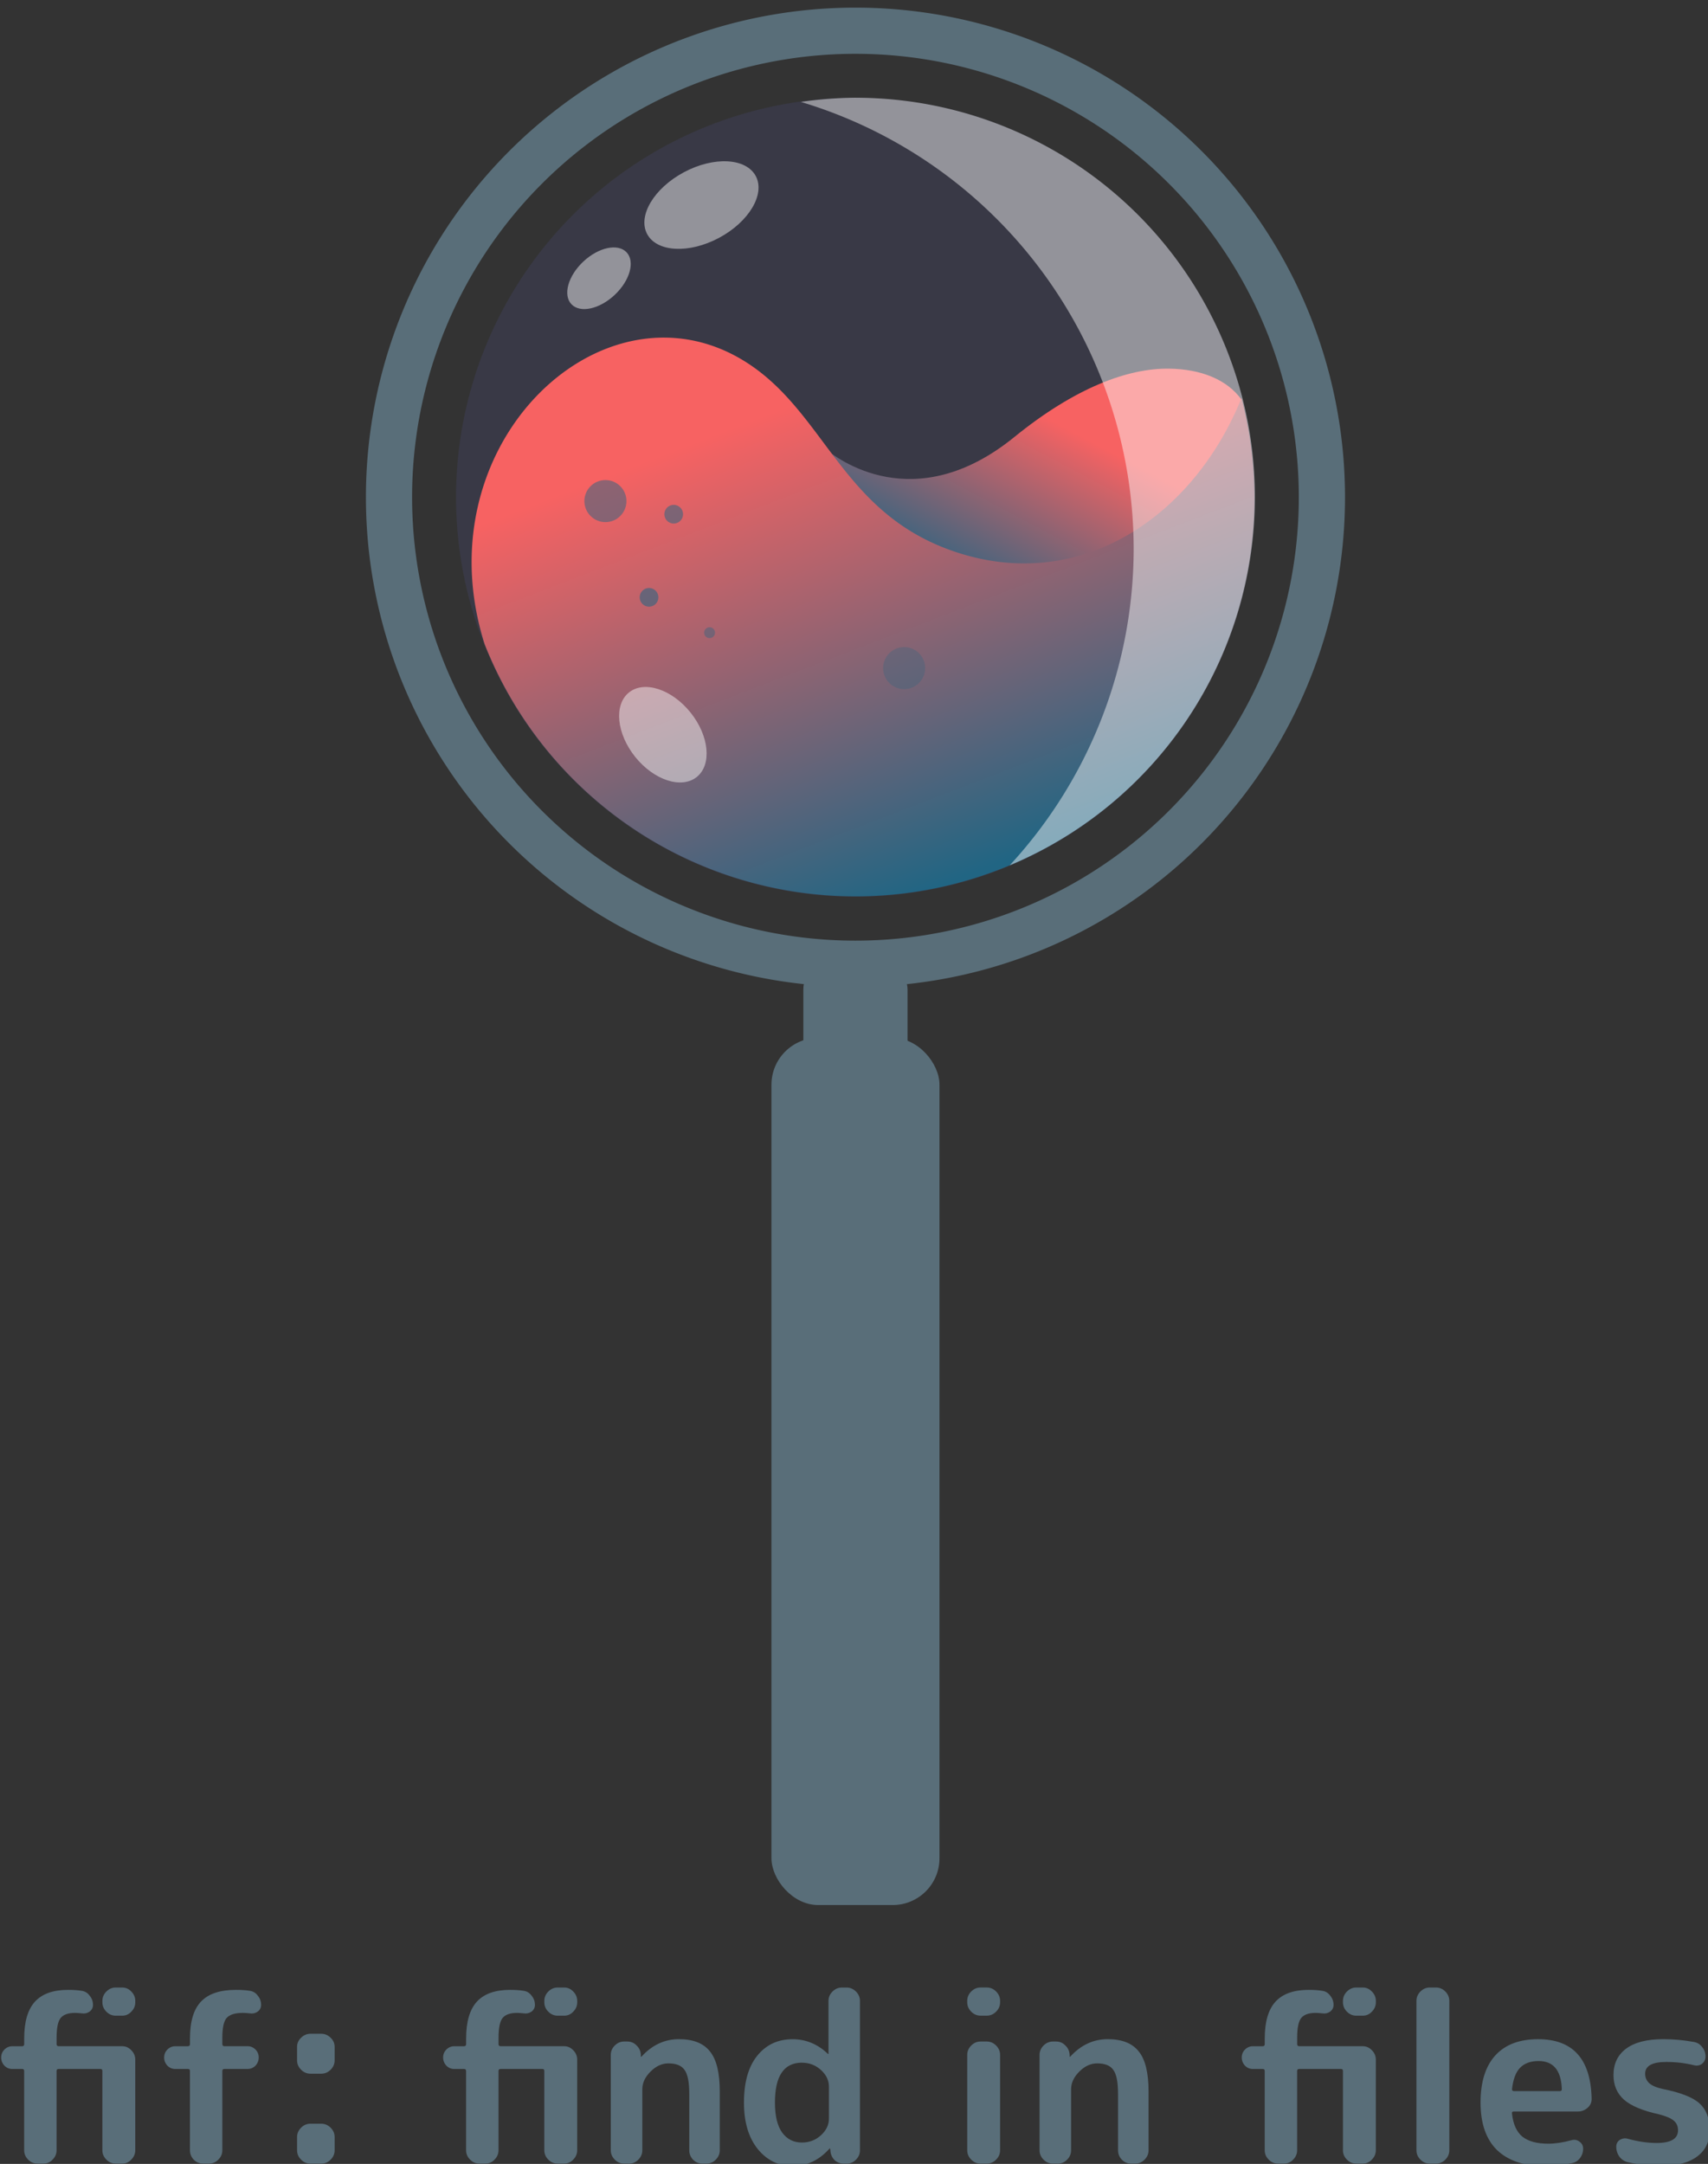 <svg height="300" viewBox="0 0 62.661 79.375" width="236.828" xmlns="http://www.w3.org/2000/svg" xmlns:xlink="http://www.w3.org/1999/xlink"><rect x="0" y="0" width="62.661" height="79.375" fill="#333333" stroke="none"/><linearGradient id="a" gradientUnits="userSpaceOnUse" x1="187.701" x2="195.809" y1="209.182" y2="230.273"><stop offset="0" stop-color="#f76262"/><stop offset="1" stop-color="#216583"/></linearGradient><linearGradient id="b" gradientTransform="matrix(.574 0 0 .603 -263.256 88.089)" gradientUnits="userSpaceOnUse" x1="812.415" x2="819.294" y1="210.352" y2="196.707"><stop offset="0" stop-color="#216583"/><stop offset="1" stop-color="#f76262"/></linearGradient><g transform="matrix(.814 0 0 .814 -130.144 -152.95)"><rect fill="#596e79" fill-rule="evenodd" height="39.077" rx="2.108" width="7.572" x="194.652" y="234.67"/><rect fill="#596e79" fill-rule="evenodd" height="24.238" rx="1.308" width="4.696" x="196.089" y="231.176"/><path d="m198.438 188.243a22.063 22.063 0 0 0 -22.064 22.064 22.063 22.063 0 0 0 22.064 22.063 22.063 22.063 0 0 0 22.063-22.063 22.063 22.063 0 0 0 -22.063-22.064zm0 2.081a19.982 19.982 0 0 1 19.981 19.983 19.982 19.982 0 0 1 -19.981 19.981 19.982 19.982 0 0 1 -19.983-19.981 19.982 19.982 0 0 1 19.983-19.983z" fill="#596e79" fill-rule="evenodd"/><circle cx="198.438" cy="210.306" fill="#4d4c7d" fill-opacity=".255" fill-rule="evenodd" r="18.003"/><path d="m212.572 204.512c-1.843-.025-4.222.846-6.974 3.081-4.511 3.662-8.018.96-8.544.51 1.392 1.958 2.836 3.954 5.686 5.022 5.565 2.087 10.633-1.326 12.924-6.778.053-.125.176-.434.176-.434-.655-.917-1.838-1.381-3.266-1.401z" fill="url(#b)"/><path d="m189.8 203.113c-5.389-.001-10.404 6.472-8.078 13.808a17.978 17.978 0 0 0 16.716 11.371 17.978 17.978 0 0 0 17.978-17.978 17.978 17.978 0 0 0 -.58-4.475c-2.2 5.426-7.387 8.897-13.098 6.859-4.406-1.572-5.453-5.255-8.139-7.65-1.504-1.341-3.169-1.935-4.799-1.935z" fill="url(#a)" fill-rule="evenodd"/><path d="m198.438 192.303a18.003 18.003 0 0 0 -2.46.189 21.054 21.054 0 0 1 14.998 20.156 21.054 21.054 0 0 1 -5.587 14.246 18.003 18.003 0 0 0 11.052-16.587 18.003 18.003 0 0 0 -18.002-18.003z" fill="#fff" fill-opacity=".455" fill-rule="evenodd"/><ellipse cx="9.657" cy="291.094" fill="#fff" fill-opacity=".455" rx="1.598" ry="2.441" transform="matrix(.78 -.626 .626 .78 0 0)"/><ellipse cx="76.065" cy="264.134" fill="#fff" fill-opacity=".455" rx="2.775" ry="1.677" transform="matrix(.882 -.471 .471 .882 0 0)"/><ellipse cx="-.866" cy="274.137" fill="#fff" fill-opacity=".455" rx="1.707" ry="1.032" transform="matrix(.729 -.684 .684 .729 0 0)"/><g fill="#216583"><circle cx="190.246" cy="211.071" fill-opacity=".515" r=".422"/><circle cx="187.168" cy="210.48" fill-opacity=".482" r=".948"/><circle cx="191.862" cy="216.41" fill-opacity=".379" r=".246"/><circle cx="189.134" cy="214.817" fill-opacity=".558" r=".422"/><circle cx="200.631" cy="218.006" fill-opacity=".258" r=".948"/></g><g fill="#596e79" stroke-width=".265"><path d="m165.1 277.463h.286q.243 0 .413.18.18.18.18.423v.064q0 .243-.18.423-.169.18-.413.18h-.286q-.243 0-.423-.18-.18-.18-.18-.423v-.064q0-.243.18-.423.18-.18.423-.18zm-4.657 3.672q-.212 0-.36-.148-.148-.159-.148-.37 0-.212.148-.36.148-.148.36-.148h.434q.095 0 .095-.095v-.254q0-1.132.487-1.662.487-.529 1.492-.529.349 0 .614.042.222.032.36.222.148.18.148.413 0 .191-.159.307-.159.106-.349.074-.212-.021-.296-.021-.466 0-.656.233-.18.233-.18.878v.296q0 .095.095.095h2.857q.243 0 .413.18.18.18.18.423v4.085q0 .243-.18.423-.169.18-.413.18h-.286q-.243 0-.423-.18-.18-.18-.18-.423v-3.577q0-.085-.085-.085h-1.884q-.095 0-.095.085v3.577q0 .243-.18.423-.169.18-.413.18h-.265q-.243 0-.423-.18-.18-.18-.18-.423v-3.577q0-.085-.095-.085z"/><path d="m167.788 281.135q-.212 0-.36-.148-.148-.159-.148-.37 0-.212.148-.36.148-.148.36-.148h.561q.095 0 .095-.095v-.254q0-1.143.497-1.662.497-.529 1.577-.529.36 0 .624.042.222.032.36.222.148.18.148.413 0 .191-.159.307-.159.106-.349.074-.212-.021-.307-.021-.54 0-.741.233-.191.222-.191.878v.296q0 .095.095.095h1.037q.212 0 .36.148.148.148.148.36 0 .212-.148.37-.148.148-.36.148h-1.037q-.095 0-.095.085v3.577q0 .243-.18.423-.18.18-.423.18h-.265q-.243 0-.423-.18-.169-.18-.169-.423v-3.577q0-.085-.095-.085z"/><path d="m173.874 281.347q-.243 0-.423-.18-.18-.18-.18-.423v-.603q0-.243.18-.413.18-.18.423-.18h.487q.243 0 .423.18.18.169.18.413v.603q0 .243-.18.423-.18.18-.423.18zm0 4.053q-.243 0-.423-.18-.18-.18-.18-.423v-.593q0-.243.18-.423.18-.18.423-.18h.487q.243 0 .423.18.18.18.18.423v.593q0 .243-.18.423-.18.18-.423.18z"/><path d="m185.018 277.463h.286q.243 0 .413.18.18.18.18.423v.064q0 .243-.18.423-.169.18-.413.18h-.286q-.243 0-.423-.18-.18-.18-.18-.423v-.064q0-.243.18-.423.18-.18.423-.18zm-4.657 3.672q-.212 0-.36-.148-.148-.159-.148-.37 0-.212.148-.36.148-.148.36-.148h.434q.095 0 .095-.095v-.254q0-1.132.487-1.662.487-.529 1.492-.529.349 0 .614.042.222.032.36.222.148.18.148.413 0 .191-.159.307-.159.106-.349.074-.212-.021-.296-.021-.466 0-.656.233-.18.233-.18.878v.296q0 .095.095.095h2.857q.243 0 .413.18.18.18.18.423v4.085q0 .243-.18.423-.169.18-.413.18h-.286q-.243 0-.423-.18-.18-.18-.18-.423v-3.577q0-.085-.085-.085h-1.884q-.095 0-.095.085v3.577q0 .243-.18.423-.169.18-.413.18h-.265q-.243 0-.423-.18-.18-.18-.18-.423v-3.577q0-.085-.095-.085z"/><path d="m188.013 285.4q-.243 0-.423-.18-.18-.18-.18-.423v-4.297q0-.243.18-.423.18-.18.423-.18h.138q.254 0 .423.18.18.169.191.423v.074q0 .011.011.011.011 0 .021-.011.72-.783 1.683-.783.963 0 1.397.55.445.54.445 1.81v2.646q0 .243-.18.423-.18.18-.423.18h-.18q-.243 0-.423-.18-.169-.18-.169-.423v-2.54q0-.794-.212-1.079-.201-.296-.73-.296-.434 0-.804.37-.37.37-.37.794v2.752q0 .243-.18.423-.18.18-.423.18z"/><path d="m196.025 280.85q-1.217 0-1.217 1.799 0 .9.328 1.355.328.445.889.445.497 0 .857-.328.36-.328.36-.751v-1.439q0-.423-.36-.751-.36-.328-.857-.328zm-.423 4.657q-.942 0-1.566-.762-.624-.773-.624-2.095 0-1.365.593-2.106.603-.751 1.598-.751.9 0 1.587.656.011.011.021.011.011 0 .011-.011v-2.381q0-.243.18-.423.18-.18.423-.18h.212q.243 0 .423.18.18.18.18.423v6.731q0 .243-.18.423-.18.18-.423.18h-.116q-.254 0-.434-.169-.169-.18-.18-.434l-.011-.074q0-.011-.011-.011-.011 0-.021.011-.699.783-1.662.783z"/><path d="m204.078 285.4q-.243 0-.423-.18-.18-.18-.18-.423v-4.297q0-.243.18-.423.18-.18.423-.18h.275q.243 0 .423.18.18.18.18.423v4.297q0 .243-.18.423-.18.18-.423.18zm0-6.668q-.243 0-.423-.18-.18-.18-.18-.423v-.064q0-.243.18-.423.18-.18.423-.18h.275q.243 0 .423.18.18.18.18.423v.064q0 .243-.18.423-.18.18-.423.18z"/><path d="m207.338 285.4q-.243 0-.423-.18-.18-.18-.18-.423v-4.297q0-.243.18-.423.18-.18.423-.18h.138q.254 0 .423.18.18.169.191.423v.074q0 .011.011.011.011 0 .021-.011.72-.783 1.683-.783.963 0 1.397.55.445.54.445 1.81v2.646q0 .243-.18.423-.18.18-.423.18h-.18q-.243 0-.423-.18-.169-.18-.169-.423v-2.54q0-.794-.212-1.079-.201-.296-.73-.296-.434 0-.804.37-.37.37-.37.794v2.752q0 .243-.18.423-.18.18-.423.18z"/><path d="m221.012 277.463h.286q.243 0 .413.18.18.18.18.423v.064q0 .243-.18.423-.169.18-.413.18h-.286q-.243 0-.423-.18-.18-.18-.18-.423v-.064q0-.243.18-.423.18-.18.423-.18zm-4.657 3.672q-.212 0-.36-.148-.148-.159-.148-.37 0-.212.148-.36.148-.148.36-.148h.434q.095 0 .095-.095v-.254q0-1.132.487-1.662.487-.529 1.492-.529.349 0 .614.042.222.032.36.222.148.18.148.413 0 .191-.159.307-.159.106-.349.074-.212-.021-.296-.021-.466 0-.656.233-.18.233-.18.878v.296q0 .095.095.095h2.857q.243 0 .413.18.18.18.18.423v4.085q0 .243-.18.423-.169.18-.413.18h-.286q-.243 0-.423-.18-.18-.18-.18-.423v-3.577q0-.085-.085-.085h-1.884q-.095 0-.095.085v3.577q0 .243-.18.423-.169.18-.413.18h-.265q-.243 0-.423-.18-.18-.18-.18-.423v-3.577q0-.085-.095-.085z"/><path d="m224.324 285.4q-.243 0-.423-.18-.18-.18-.18-.423v-6.731q0-.243.18-.423.18-.18.423-.18h.275q.243 0 .423.18.18.18.18.423v6.731q0 .243-.18.423-.18.18-.423.18z"/><path d="m229.224 280.776q-.54 0-.836.307-.286.296-.36.963 0 .085.085.085h2.074q.085 0 .085-.085-.042-1.27-1.048-1.27zm.265 4.731q-1.386 0-2.138-.72-.741-.73-.741-2.138 0-1.397.667-2.127.667-.73 1.926-.73 2.349 0 2.413 2.667.011.254-.18.423-.191.169-.445.169h-2.889q-.095 0-.074.095.074.709.466 1.037.402.318 1.164.318.476 0 1.058-.159.191-.053.349.064.169.116.169.318 0 .243-.148.434-.138.18-.37.222-.593.127-1.228.127z"/><path d="m234.654 283.178q-1.111-.243-1.587-.667-.466-.423-.466-1.101 0-.762.561-1.185.572-.434 1.683-.434.699 0 1.386.127.233.042.37.233.148.18.148.423 0 .201-.159.328-.159.116-.36.064-.593-.148-1.249-.148-.953 0-.953.529 0 .254.18.423.18.169.614.265 1.217.243 1.662.656.455.413.455 1.206 0 .762-.572 1.185-.572.423-1.662.423-.709 0-1.45-.169-.233-.053-.381-.243-.148-.201-.148-.455 0-.201.159-.307.169-.106.36-.053.688.191 1.302.191.963 0 .963-.572 0-.275-.191-.434-.18-.159-.667-.286z"/></g></g></svg>